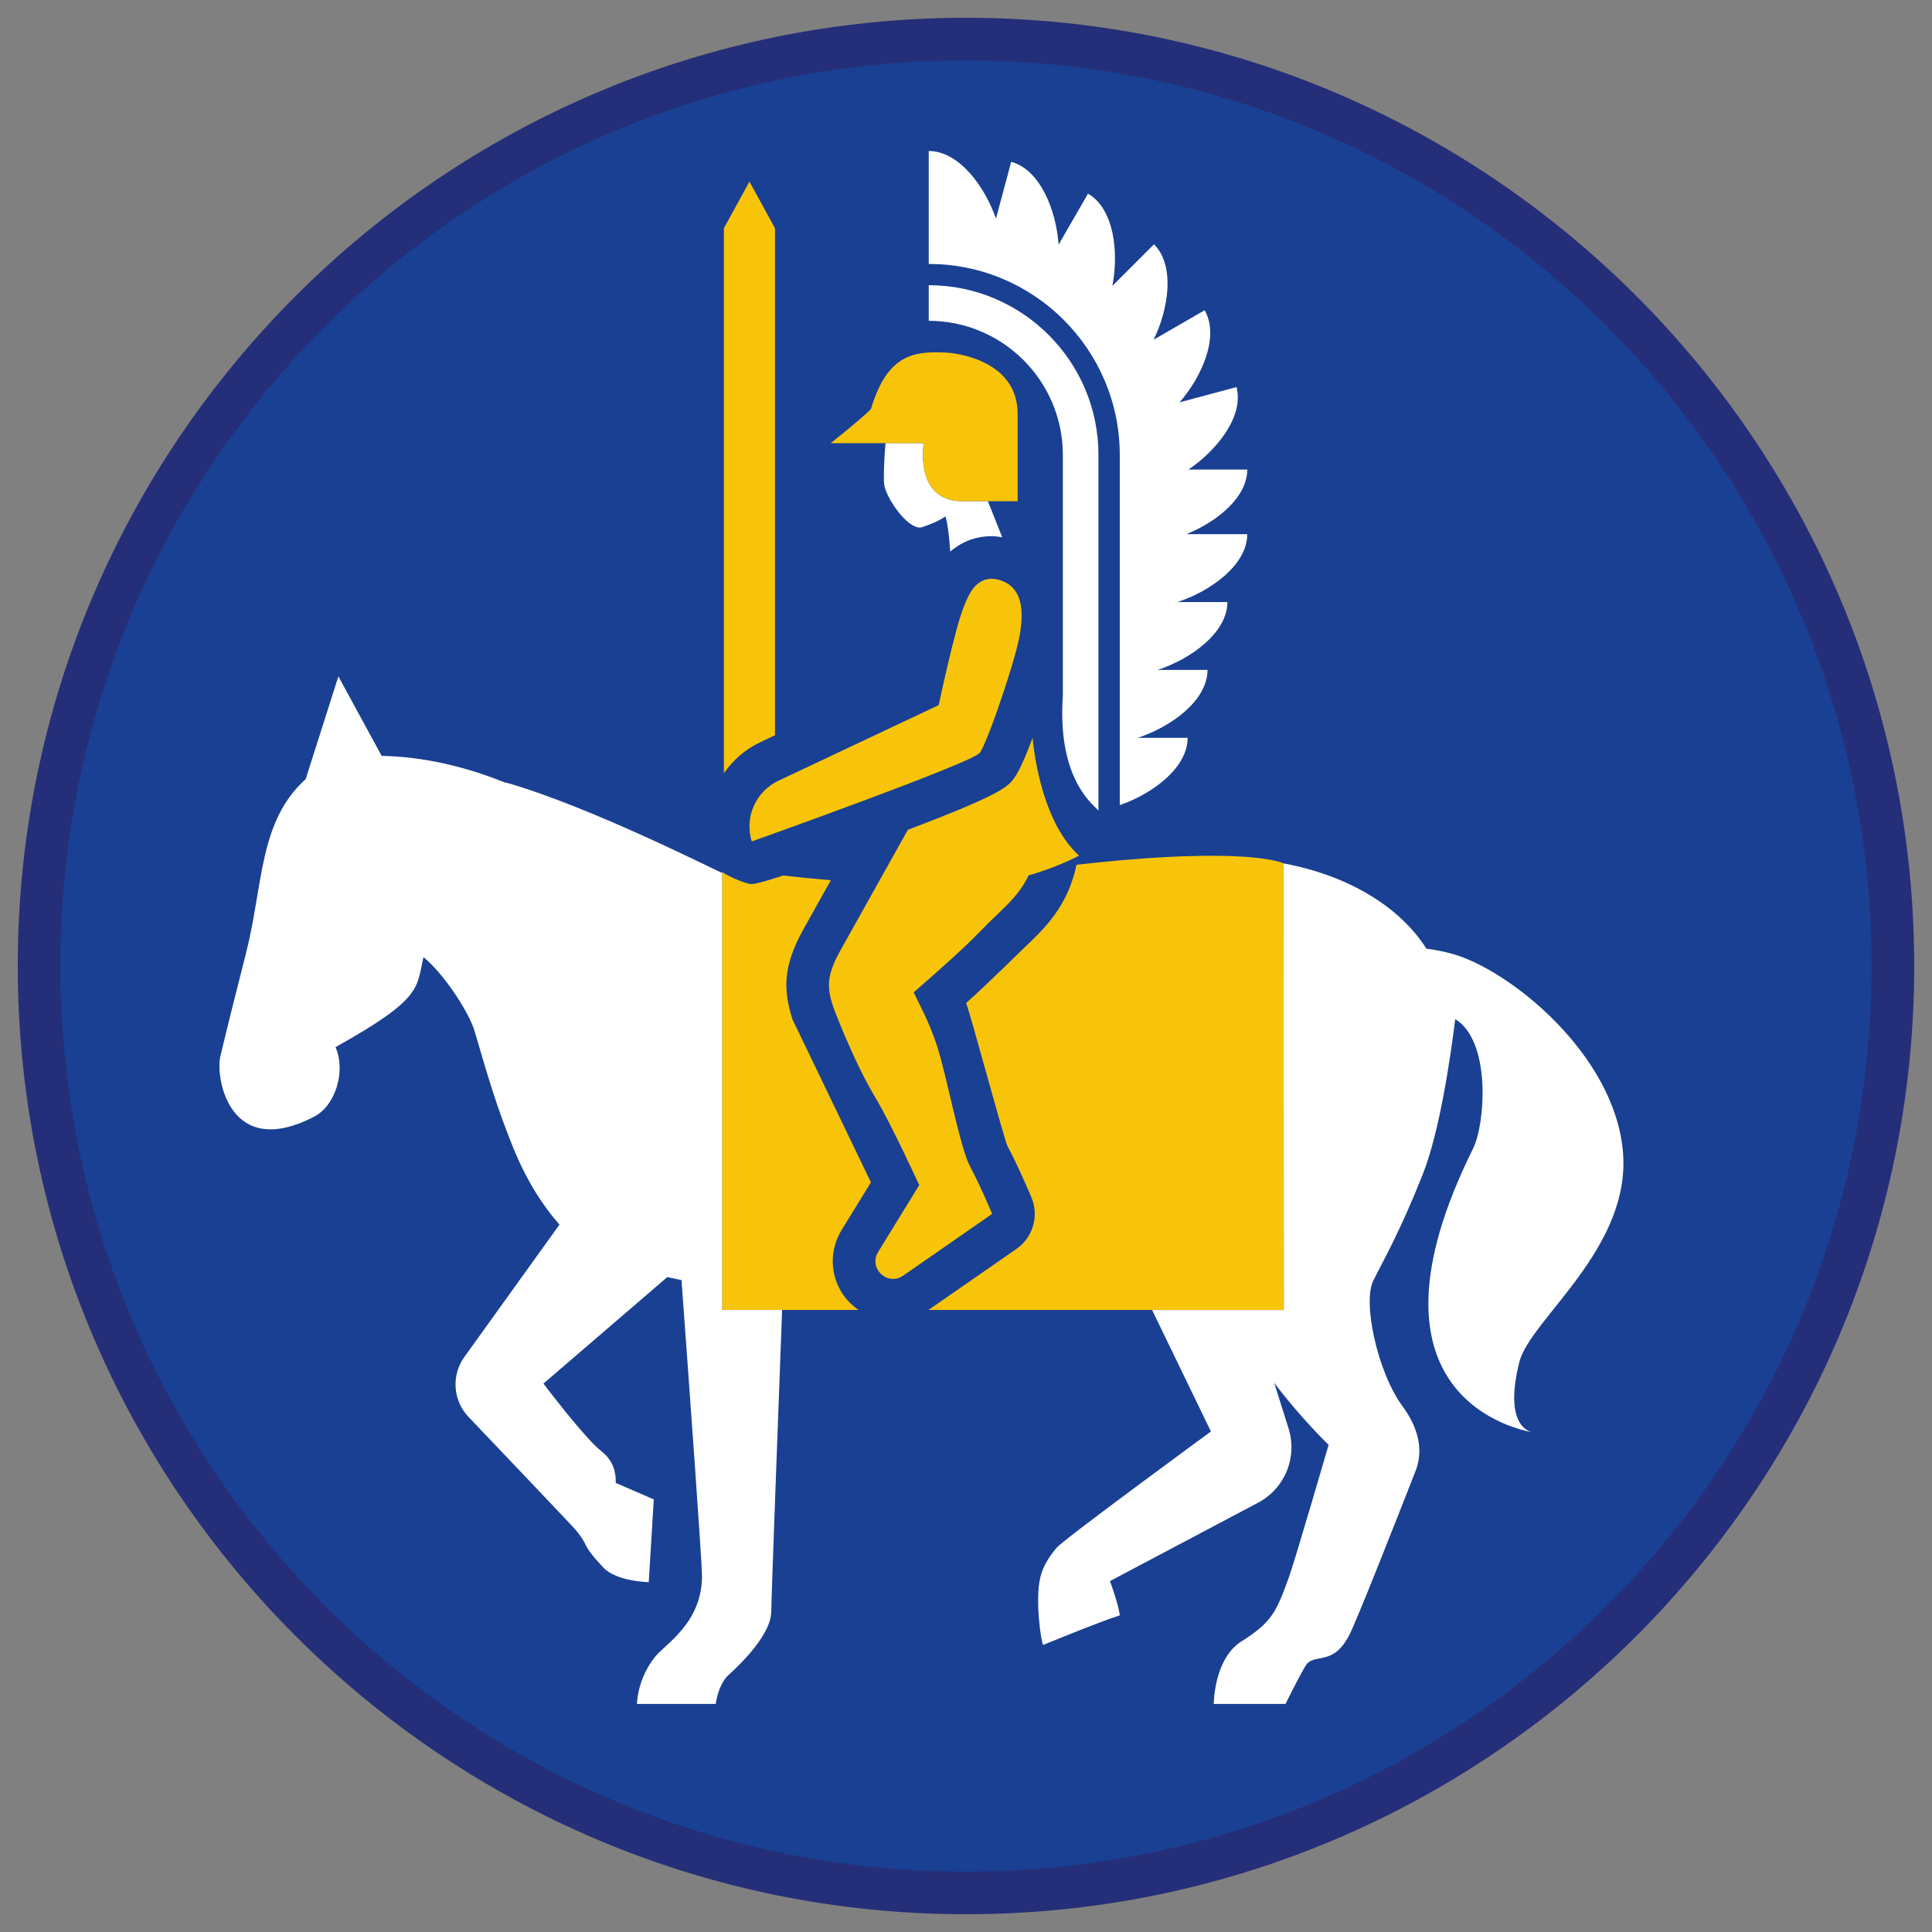 <?xml version="1.0" encoding="iso-8859-1"?>
<!-- Generator: Adobe Illustrator 22.1.0, SVG Export Plug-In . SVG Version: 6.00 Build 0)  -->
<svg version="1.1" xmlns="http://www.w3.org/2000/svg" xmlns:xlink="http://www.w3.org/1999/xlink" x="0px" y="0px"
	 viewBox="0 0 90.709 90.709" style="enable-background:new 0 0 90.709 90.709;" xml:space="preserve">
<rect x="0" y="0" width="90.709" height="90.709" fill="#808080" stroke="none"/>
<g id="ratownik-1">
	<g>
		<g>
			<path style="fill:#194093;" d="M45.354,88.874c-23.997,0-43.52-19.522-43.52-43.52S21.357,1.834,45.354,1.834
				s43.52,19.523,43.52,43.521S69.352,88.874,45.354,88.874z"/>
			<g>
				<path style="fill:#252E78;" d="M45.354,2.835c23.483,0,42.52,19.037,42.52,42.52s-19.037,42.52-42.52,42.52
					s-42.52-19.037-42.52-42.52S21.871,2.835,45.354,2.835 M45.354,0.835c-24.548,0-44.52,19.971-44.52,44.52
					s19.971,44.52,44.52,44.52s44.52-19.971,44.52-44.52S69.903,0.835,45.354,0.835L45.354,0.835z"/>
			</g>
		</g>
	</g>
</g>
<g id="elementy">
	<g>
		<path style="fill:none;" d="M49.112,35.622c-0.149-0.639-0.233-1.331-0.237-2.085c-0.126,0.371-0.258,0.748-0.392,1.107
			c0.014,0.175,0.042,0.336,0.061,0.506C48.745,35.299,48.935,35.456,49.112,35.622z"/>
		<path style="fill:none;" d="M39.731,40.036c-0.88,0.321-1.864,0.677-2.962,1.069c0.685,0.078,1.444,0.156,2.24,0.222
			C39.249,40.896,39.493,40.46,39.731,40.036z"/>
		<path style="fill:#F8C409;" d="M35.696,34.847l0.692-0.327V10.735h0.009l-1.21-2.21l-1.21,2.21h0.01v25.567
			C34.413,35.692,34.989,35.18,35.696,34.847z"/>
		<path style="fill:#FFFFFF;" d="M71.954,67.245c0.015,0.003,0.025,0.004,0.025,0.004S71.97,67.247,71.954,67.245z"/>
		<path style="fill:#FFFFFF;" d="M71.334,63.95c0.502-2.008,5.283-5.34,4.861-9.916c-0.422-4.576-5.339-8.51-8.012-9.251
			c-0.435-0.121-0.833-0.191-1.213-0.243c-1.22-1.929-3.608-3.426-6.707-4.004l0.01,20.969h-6.181l2.762,5.705
			c0,0-6.88,5.036-7.235,5.449c-0.424,0.495-0.659,0.933-0.769,1.375c-0.274,1.094,0.045,3.138,0.128,3.196
			c1.17-0.468,2.405-0.989,3.6-1.389c-0.081-0.529-0.341-1.271-0.465-1.608l6.886-3.643c1.303-0.649,1.938-2.149,1.496-3.535
			c-0.225-0.705-0.464-1.463-0.671-2.131c1.276,1.687,2.556,2.915,2.556,2.915s-1.583,5.43-1.854,6.183
			c-0.462,1.286-0.703,1.903-1.516,2.54c-0.231,0.181-0.461,0.341-0.679,0.473C56.987,77.846,56.987,80,56.987,80h3.37
			c0,0,0.672-1.371,0.984-1.859c0.438-0.523,1.236,0.08,1.991-1.339c0.336-0.632,2.134-5.194,3.135-7.751
			c0.404-1.033,0.06-2.105-0.598-2.998c-1.225-1.664-1.886-4.918-1.397-5.914c0.489-0.995,1.232-2.241,2.331-5.013
			c0.787-1.984,1.295-5.453,1.521-7.272c0.046,0.032,0.097,0.054,0.142,0.089c1.548,1.171,1.245,4.876,0.703,5.967
			c-5.843,11.761,2.275,13.253,2.786,13.335C71.772,67.214,70.596,66.902,71.334,63.95z"/>
		<path style="fill:#FFFFFF;" d="M33.913,61.504V40.985c-0.121-0.014-6.146-3.104-10.167-4.247l-0.008,0.015
			c-1.878-0.76-3.832-1.222-5.82-1.266l-2.03-3.731l-1.537,4.826c-2.208,1.985-1.984,4.967-2.803,8.181
			c-0.429,1.683-0.89,3.513-1.205,4.845c-0.23,0.973,0.408,4.894,4.41,2.818c1.011-0.525,1.493-2.151,0.999-3.262
			c4.091-2.282,3.795-2.757,4.13-4.226c0.993,0.807,2.154,2.637,2.395,3.456c0.628,2.132,0.998,3.45,1.792,5.427
			c0.694,1.728,1.517,2.906,2.199,3.676l-4.463,6.209c-0.622,0.865-0.543,2.048,0.192,2.819c1.798,1.888,4.891,5.139,5.009,5.28
			c0.705,0.838,0.228,0.631,1.316,1.788c0.628,0.668,2.137,0.691,2.137,0.691l0.237-3.886l-1.786-0.773
			c0.015-0.461-0.098-1.039-0.668-1.483c-0.795-0.619-2.727-3.182-2.727-3.182l5.814-4.998c0.219,0.049,0.441,0.096,0.668,0.14
			c0.416,5.671,0.962,13.242,0.962,13.896c0,1.714-1.037,2.685-1.727,3.319h0c-0.195,0.179-0.364,0.333-0.471,0.467
			C29.907,78.845,29.907,80,29.907,80h3.698c0,0,0.083-0.771,0.517-1.279c0.056-0.065,2.09-1.777,2.09-3.073
			c0-0.5,0.28-8.063,0.509-14.144H33.913z"/>
		<path style="fill:#F8C409;" d="M39.458,60.584c-0.502-0.899-0.477-1.964,0.067-2.85l1.366-2.221
			c-0.464-0.977-3.675-7.623-3.685-7.654c-0.42-1.335-0.472-2.452,0.504-4.208c0.246-0.442,0.753-1.351,1.298-2.324
			c-0.795-0.066-1.554-0.144-2.24-0.222c-0.262,0.094-1.247,0.402-1.473,0.402c-0.308,0-1.237-0.428-1.382-0.568v0.046v20.519h6.397
			C39.971,61.262,39.67,60.962,39.458,60.584z"/>
		<path style="fill:#F8C409;" d="M60.273,61.504l-0.01-20.969c0,0-1.628-0.846-9.721,0.067c-0.395,1.913-1.469,2.961-2.378,3.824
			c-0.209,0.199-1.84,1.809-2.805,2.669c0.177,0.397,1.77,6.356,1.945,6.72c0.513,0.954,1.099,2.348,1.123,2.406
			c0.365,0.871,0.071,1.878-0.704,2.416l-4.131,2.867H60.273z"/>
		<path style="fill:#FFFFFF;" d="M52.574,21.361V37.8c1.512-0.518,3.187-1.737,3.187-3.159h-2.345
			c1.535-0.499,3.278-1.736,3.278-3.187h-2.345c1.535-0.499,3.278-1.736,3.278-3.187h-2.345c1.535-0.499,3.278-1.736,3.278-3.187
			h-2.86c1.416-0.572,2.86-1.715,2.86-3.035H55.8c1.323-0.892,2.621-2.5,2.253-3.871l-2.669,0.715
			c1.047-1.205,1.884-3.094,1.174-4.323l-2.393,1.382c0.7-1.435,1.019-3.476,0.016-4.479l-1.954,1.954
			c0.305-1.567,0.085-3.621-1.144-4.331l-1.381,2.393c-0.111-1.592-0.855-3.52-2.226-3.887l-0.715,2.669
			c-0.519-1.509-1.737-3.178-3.156-3.178v5.304C48.551,12.391,52.574,16.415,52.574,21.361z"/>
		<path style="fill:#FFFFFF;" d="M49.902,21.361v11.301c-0.283,4.086,1.583,5.213,1.672,5.404V21.361c0-4.394-3.575-7.97-7.969-7.97
			v1.672C47.077,15.063,49.902,17.888,49.902,21.361z"/>
		<path style="fill:#FFFFFF;" d="M43.373,20.806h-1.798c-0.075,0.844-0.089,1.687-0.066,1.907c0.065,0.633,1.045,2.055,1.672,2.055
			c0.04,0,0.079-0.006,0.115-0.018c0.293-0.097,0.696-0.238,1.094-0.504c0.109,0.34,0.188,1.048,0.224,1.653
			c0.652-0.562,1.359-0.725,1.939-0.725c0.166,0,0.334,0.023,0.501,0.05c-0.258-0.658-0.517-1.304-0.673-1.69
			c-0.38,0-0.793,0-1.184,0C42.901,23.533,43.373,20.806,43.373,20.806z"/>
		<path style="fill:#F8C409;" d="M48.483,34.643c-0.298,0.8-0.602,1.51-0.842,1.851c-0.307,0.437-0.543,0.766-5.016,2.466
			c-0.572,1.021-2.588,4.621-3.167,5.662c-0.676,1.217-0.62,1.758-0.344,2.637c0,0,0.927,2.51,1.992,4.284
			c0.734,1.224,2.053,4.098,2.053,4.098l-1.93,3.14c-0.37,0.602,0.119,1.266,0.704,1.266c0.155,0,0.317-0.047,0.471-0.154l4.178-2.9
			c0,0-0.566-1.352-1.039-2.231c-0.473-0.879-1.112-4.335-1.547-5.653c-0.373-1.132-0.787-1.864-1.098-2.517
			c1.052-0.912,2.431-2.136,3.176-2.917c0.867-0.91,1.728-1.522,2.219-2.573c0.782-0.228,1.581-0.524,2.328-0.907
			c0.013-0.007,0.026-0.012,0.039-0.019c-0.011-0.01-0.019-0.023-0.029-0.033C48.798,38.453,48.497,34.818,48.483,34.643z"/>
		<path style="fill:#F8C409;" d="M46.005,35.343c0.328-0.466,1.3-3.287,1.691-4.74c0.317-1.181,0.595-2.839-0.622-3.32
			c-0.194-0.077-0.367-0.11-0.523-0.11c-0.821,0-1.143,0.927-1.295,1.301c-0.431,1.057-1.182,4.631-1.182,4.631l-7.524,3.55
			c-1.071,0.505-1.606,1.722-1.255,2.852C35.295,39.507,45.678,35.809,46.005,35.343z"/>
		<path style="fill:#F8C409;" d="M41.575,20.806h1.798c0,0-0.471,2.727,1.823,2.727c0.392,0,0.804,0,1.184,0
			c0.437,0,0.821,0,1.078,0c0.195,0,0.321,0,0.321,0v-0.567v-3.53c0-1.861-1.564-2.525-2.555-2.758
			c-0.038-0.009-0.076-0.018-0.112-0.026c-0.037-0.009-0.074-0.014-0.111-0.022c-0.286-0.055-0.498-0.072-0.556-0.075
			c-1.244-0.06-2.402-0.013-3.196,1.689c-0.129,0.277-0.25,0.593-0.359,0.964c-0.027,0.029-0.071,0.069-0.108,0.105
			c-0.494,0.477-1.781,1.494-1.781,1.494h1.566H41.575z"/>
	</g>
</g>
</svg>
